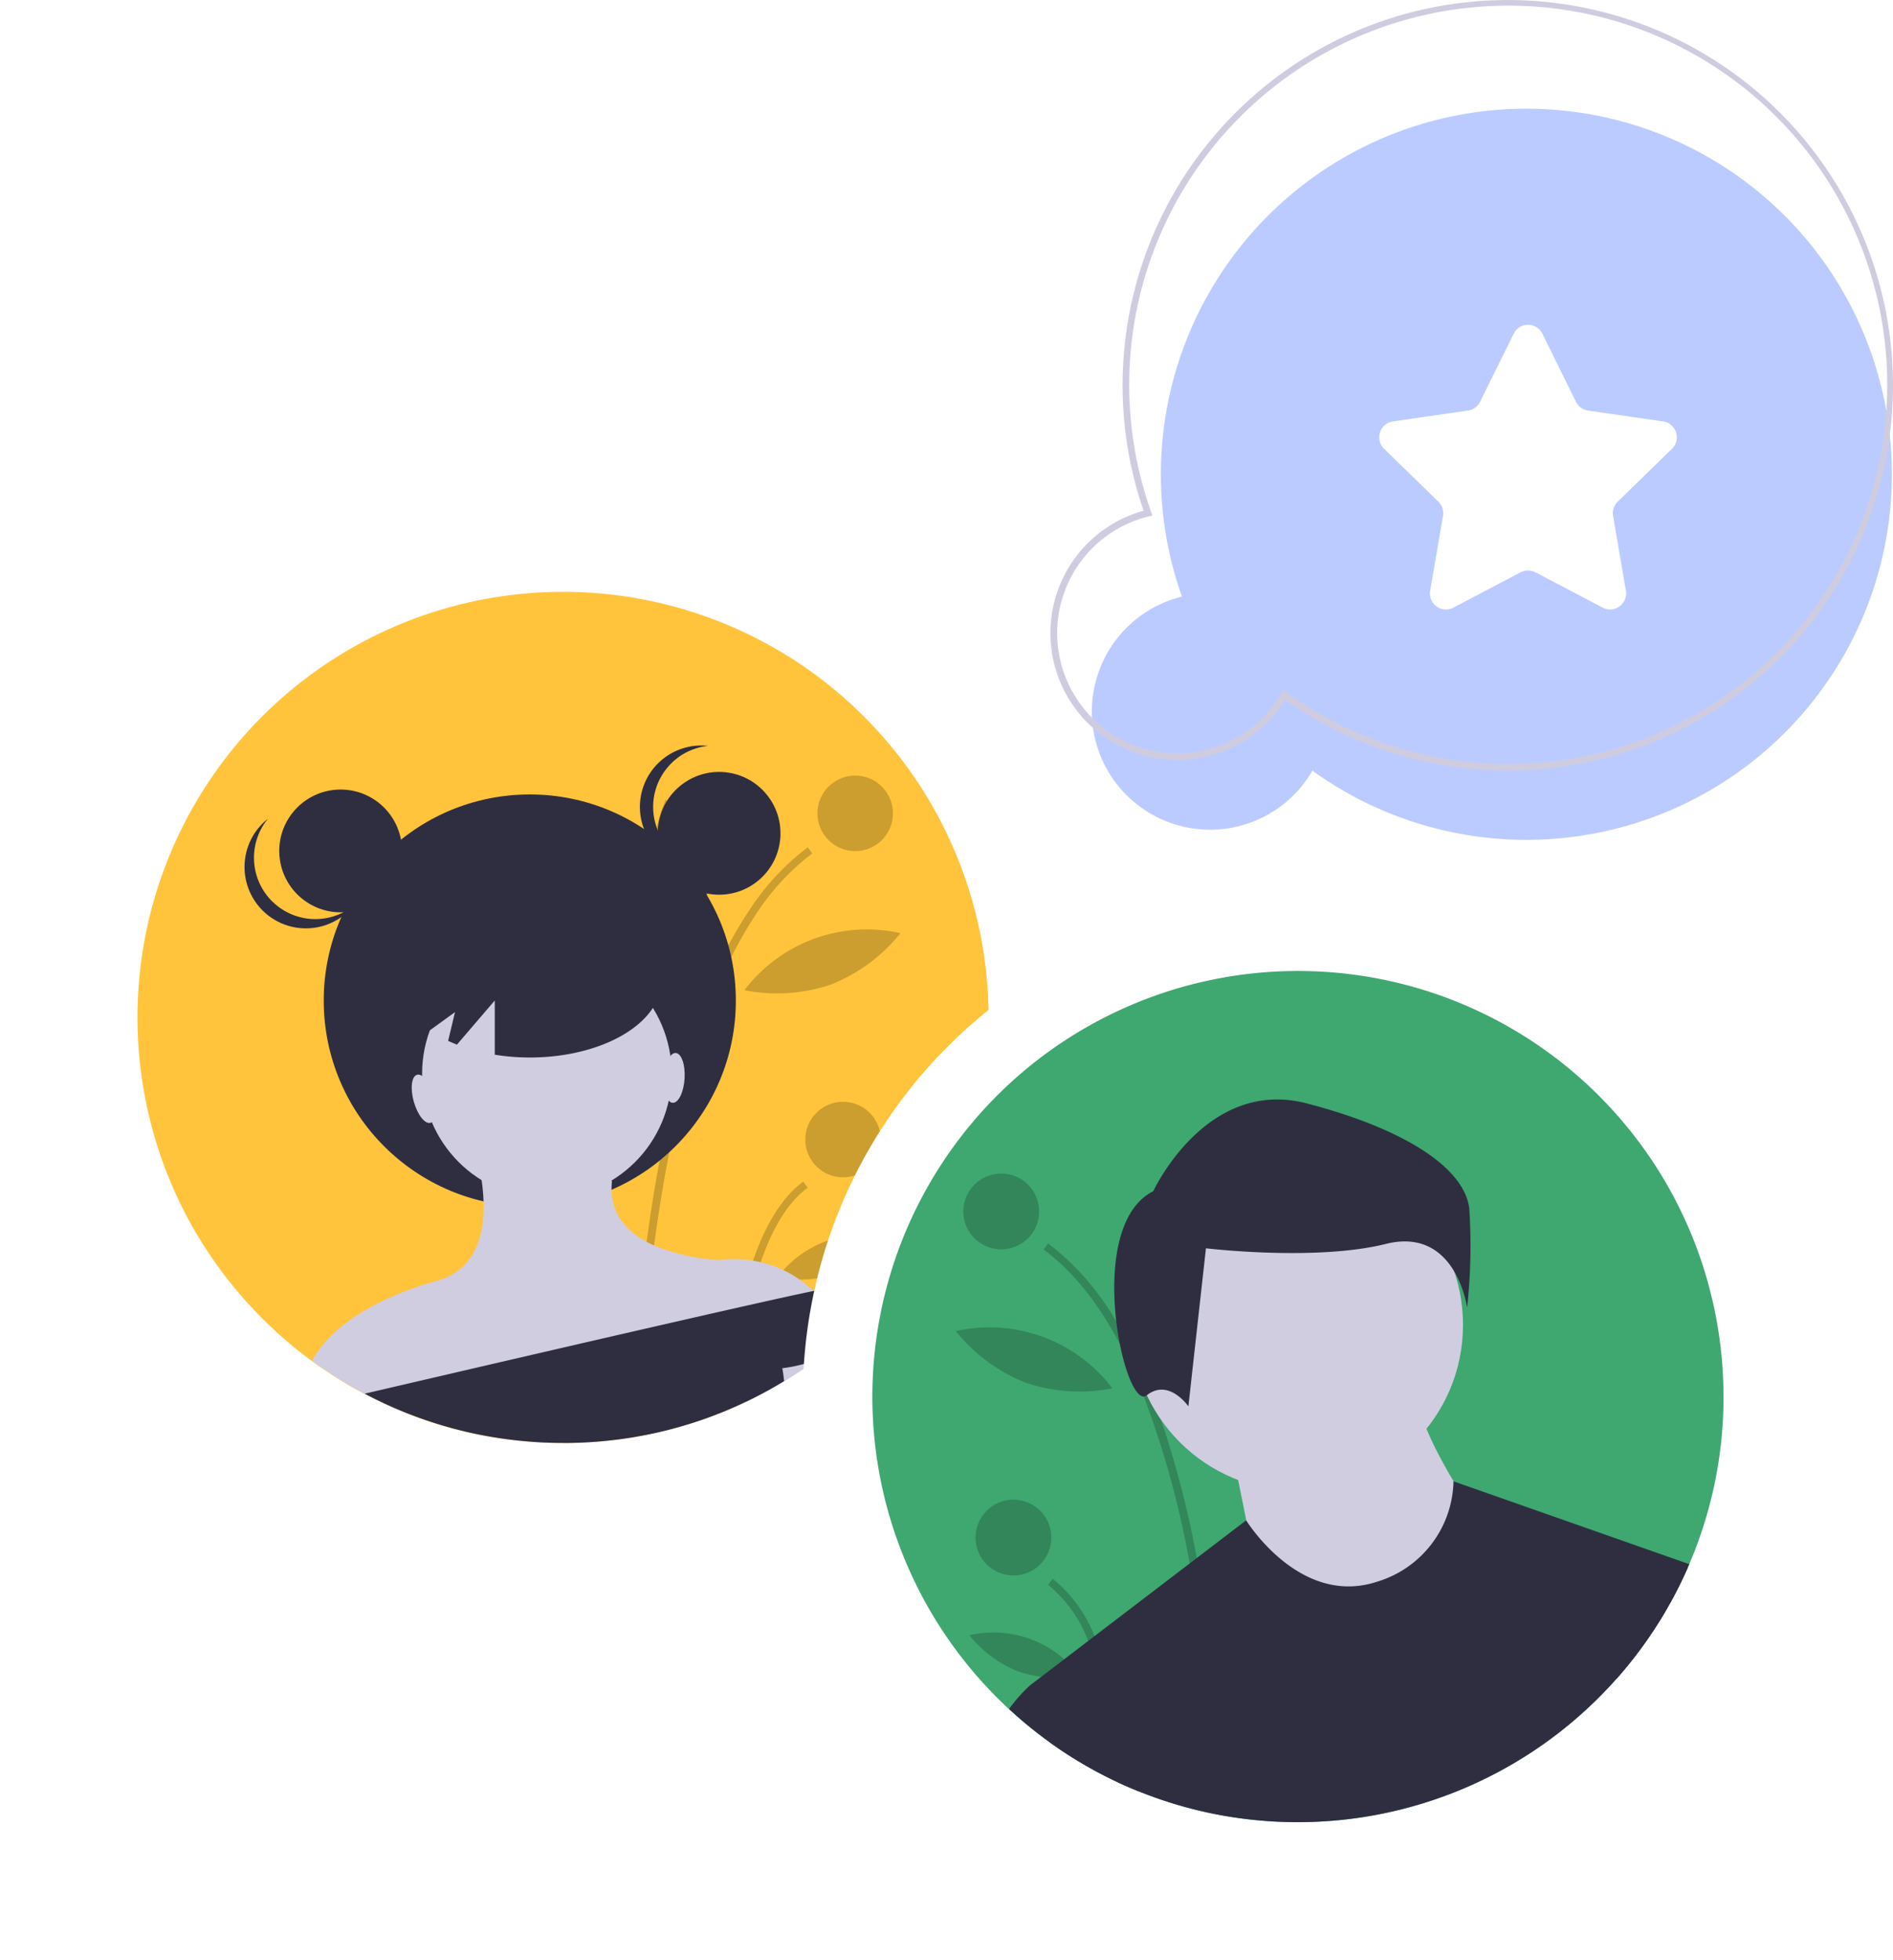 <svg xmlns="http://www.w3.org/2000/svg" xmlns:xlink="http://www.w3.org/1999/xlink" width="251" height="259.797" viewBox="0 0 251 259.797">
  <defs>
    <filter id="woman-s-face-38289" x="0" y="60.225" width="149.306" height="149.306" filterUnits="userSpaceOnUse">
      <feOffset input="SourceAlpha"/>
      <feGaussianBlur stdDeviation="3" result="blur"/>
      <feFlood flood-opacity="0.161"/>
      <feComposite operator="in" in2="blur"/>
      <feComposite in="SourceGraphic"/>
    </filter>
    <filter id="woman-s-face-38289-2" x="97.454" y="110.491" width="149.306" height="149.306" filterUnits="userSpaceOnUse">
      <feOffset input="SourceAlpha"/>
      <feGaussianBlur stdDeviation="3" result="blur-2"/>
      <feFlood flood-opacity="0.161"/>
      <feComposite operator="in" in2="blur-2"/>
      <feComposite in="SourceGraphic"/>
    </filter>
  </defs>
  <g id="Group_4968" data-name="Group 4968" transform="translate(-51 -192)">
    <path id="Path_2723" data-name="Path 2723" d="M826.336,167.771a48.463,48.463,0,1,1,17.3,23.074,15.676,15.676,0,1,1-17.3-23.074Z" transform="translate(-618.617 103.322)" fill="#bccbff"/>
    <path id="Path_2724" data-name="Path 2724" d="M814.768,171.108a16.824,16.824,0,0,1-.295-32.515,51.076,51.076,0,1,1,18.786,25.061A16.877,16.877,0,0,1,814.768,171.108Zm60.557-97.9a50.272,50.272,0,0,0-59.847,65.548l.166.467-.481.118a15.929,15.929,0,1,0,17.573,23.446l.248-.43.4.291A50.271,50.271,0,1,0,875.325,73.2Z" transform="translate(-611.843 121.117)" fill="#cfcce0"/>
    <g transform="matrix(1, 0, 0, 1, 51, 192)" filter="url(#woman-s-face-38289)">
      <path id="woman-s-face-38289-3" data-name="woman-s-face-38289" d="M65.653,0A65.653,65.653,0,1,1,0,65.653,65.653,65.653,0,0,1,65.653,0Z" transform="translate(9 69.22)" fill="#fff"/>
    </g>
    <path id="Path_2744" data-name="Path 2744" d="M374.841,168.421a56.27,56.27,0,0,1-4.1,21.149l-.018.043v0a56.176,56.176,0,0,1-7.143,12.626q-.844,1.127-1.741,2.207c-.219.264-.441.526-.663.785q-1.715,1.991-3.609,3.814-.441.426-.891.841l-.21.194a56.385,56.385,0,0,1-4.615,3.789q-1.615,1.194-3.315,2.269-.373.238-.751.467-.656.4-1.324.783-.871.5-1.764.97c-.24.129-.482.252-.724.376-.354.182-.709.357-1.068.529-.062.03-.124.06-.185.088-.234.114-.471.224-.708.334a55.9,55.9,0,0,1-9.592,3.4l-.053.013c-.215.055-.432.108-.649.16-.162.04-.325.078-.489.115a.423.423,0,0,1-.062.015c-.336.078-.671.154-1.01.222-.19.04-.381.08-.571.119-.115.025-.232.047-.347.068l-.434.083c-.08.017-.16.03-.242.043l-.549.1c-.31.053-.624.105-.936.152-.227.035-.452.068-.679.1-.267.038-.534.073-.8.107-.073.012-.147.02-.22.028l-.285.035c-.192.023-.384.045-.578.065-.1.012-.2.022-.3.032q-.285.03-.571.055c-.245.023-.491.043-.738.063-.3.023-.6.045-.9.063-.194.012-.387.023-.583.033-.5.027-.995.045-1.5.058-.249.007-.5.012-.75.015h-.005c-.249,0-.5.005-.749.005a56.616,56.616,0,0,1-7.587-.507q-2.767-.371-5.445-1c-.072-.017-.144-.033-.214-.052-.18-.042-.359-.087-.538-.132-.159-.04-.315-.082-.474-.124a55.98,55.98,0,0,1-11.785-4.539l-.057-.03c-.108-.057-.215-.112-.322-.17q-.353-.185-.7-.377-1.991-1.094-3.879-2.34-.486-.318-.961-.646l-.3-.21-.314-.22q-.413-.293-.821-.593-1.69-1.242-3.28-2.606a56.712,56.712,0,0,1-9.875-10.992q-1.465-2.133-2.734-4.4a56.425,56.425,0,1,1,105.712-27.474Z" transform="translate(-192.767 158.457)" fill="#ffc43b"/>
    <path id="Path_2745" data-name="Path 2745" d="M654.35,390.762c.18-.042.358-.087.536-.131.158-.04.314-.082.472-.123.008-.331.02-.7.032-1.09.1-3.088.329-8.059.875-14.049q.045-.482.09-.97c.195-2.03.423-4.164.7-6.377.008-.073.018-.145.027-.218.221-1.794.473-3.635.755-5.512q.3-1.969.642-3.981l.05-.281c.067-.388.135-.774.2-1.163.195-1.083.4-2.173.62-3.263.767-3.833,1.68-7.69,2.77-11.442a91.668,91.668,0,0,1,4.081-11.415,56.382,56.382,0,0,1,4.449-8.29l.075-.113a31.815,31.815,0,0,1,7.543-8.184l-.592-.809a32.674,32.674,0,0,0-7.527,8l-.033.048a54.489,54.489,0,0,0-4.479,8.029,87.756,87.756,0,0,0-4.272,11.542q-1.637,5.5-2.937,11.908-.457,2.258-.872,4.629l-.14.81s0,.008,0,.012c-.072.416-.14.832-.21,1.253q-.259,1.59-.489,3.155-.354,2.411-.641,4.738-.095.769-.183,1.526-.125,1.068-.236,2.108-.157,1.447-.288,2.833l-.025.255c-.013.146-.027.293-.04.438C654.628,381.92,654.416,387.805,654.35,390.762Z" transform="translate(-519.567 -9.022)" opacity="0.2"/>
    <path id="Path_2746" data-name="Path 2746" d="M731.01,608.019l.057-.03c.343-.178.682-.359,1.021-.546.112-1.328.261-2.787.458-4.321.042-.316.083-.637.13-.96.023-.173.048-.348.073-.524.2-1.351.429-2.745.709-4.146,1.136-5.717,3.023-11.56,6.156-15.167.168-.195.339-.381.517-.562a11.252,11.252,0,0,1,1.433-1.256l-.592-.807a12.817,12.817,0,0,0-1.963,1.8q-.312.347-.609.722c-2.883,3.629-4.684,9-5.8,14.32-.293,1.387-.539,2.773-.749,4.123q-.08.529-.153,1.048C731.368,603.994,731.153,606.154,731.01,608.019Z" transform="translate(-583.462 -231.058)" opacity="0.2"/>
    <ellipse id="Ellipse_223" data-name="Ellipse 223" cx="5.006" cy="5.006" rx="5.006" ry="5.006" transform="translate(159.388 294.818)" opacity="0.2"/>
    <ellipse id="Ellipse_224" data-name="Ellipse 224" cx="5.006" cy="5.006" rx="5.006" ry="5.006" transform="translate(157.776 338.067)" opacity="0.2"/>
    <path id="Path_2747" data-name="Path 2747" d="M678.8,287.032a22.236,22.236,0,0,1-1.282,11.412,20.265,20.265,0,0,1-3.844-21.688A22.238,22.238,0,0,1,678.8,287.032Z" transform="translate(-534.408 21.225)" opacity="0.2"/>
    <path id="Path_2748" data-name="Path 2748" d="M754.9,387.7a22.347,22.347,0,0,1-11.453.748,20.389,20.389,0,0,1,20.687-7.564A22.346,22.346,0,0,1,754.9,387.7Z" transform="translate(-593.741 -65.177)" opacity="0.2"/>
    <path id="Path_2749" data-name="Path 2749" d="M777.855,627.784a15.586,15.586,0,0,1-8.033.509,14.2,14.2,0,0,1,14.5-5.3A15.586,15.586,0,0,1,777.855,627.784Z" transform="translate(-615.729 -266.966)" opacity="0.2"/>
    <path id="Path_2750" data-name="Path 2750" d="M701.96,648.27l.2.1C702.143,648.591,702.095,648.724,701.96,648.27Z" transform="translate(-559.287 -288.295)" fill="#2f2e41"/>
    <path id="Path_2751" data-name="Path 2751" d="M703.245,646.758c0,.023,0,.048.007.071l-.072-.037c0-.022,0-.045.007-.068C703.2,646.434,703.183,646.089,703.245,646.758Z" transform="translate(-560.303 -286.714)" fill="#2f2e41"/>
    <ellipse id="Ellipse_225" data-name="Ellipse 225" cx="27.321" cy="27.32" rx="27.321" ry="27.32" transform="translate(93.926 297.32)" fill="#2f2e41"/>
    <ellipse id="Ellipse_226" data-name="Ellipse 226" cx="16.545" cy="16.545" rx="16.545" ry="16.545" transform="translate(106.968 317.807)" fill="#d0cde1"/>
    <path id="Path_2752" data-name="Path 2752" d="M468.841,574.78l-.02.005-3.848.923-8.013,1.923-1.093.263-12.185,2.923-1.035.249-29.563,7.094a55.5,55.5,0,0,1-5.848-2.634l-.057-.03c-.108-.057-.215-.111-.321-.17q-.352-.185-.7-.376-1.984-1.091-3.867-2.333-.484-.317-.958-.644l-.3-.21-.313-.22q-.412-.292-.819-.591c2.872-5.219,9.71-8.688,16.548-10.586,5.161-1.434,6.3-6.148,6.2-10.342a24.443,24.443,0,0,0-.243-2.858,27.863,27.863,0,0,0-.992-4.449l16.546.552,1.707,3.933a8.915,8.915,0,0,0-.045,1.3c.13,3.226,2.121,5.312,4.579,6.658.319.175.647.338.98.489a25.926,25.926,0,0,0,8.773,1.957,16.893,16.893,0,0,1,4.341.082q.524.08,1.018.191a14.666,14.666,0,0,1,5.342,2.391,15.228,15.228,0,0,1,1.732,1.436A13.752,13.752,0,0,1,468.841,574.78Z" transform="translate(-307.529 -208.567)" fill="#d0cde1"/>
    <path id="Path_2753" data-name="Path 2753" d="M755.956,681.964l-.21.193a56.207,56.207,0,0,1-4.6,3.777q-1.61,1.191-3.3,2.261-.372.237-.749.466-.654.4-1.319.78-.869.5-1.759.967c-.24.128-.481.251-.722.374-.353.181-.707.356-1.065.527-.062.03-.123.06-.185.088l-.7-.584,8.266-10.1,1.662-2.031a4.622,4.622,0,0,1,2.186,1.108,21.788,21.788,0,0,1,2.379,2.053C755.873,681.883,755.915,681.923,755.956,681.964Z" transform="translate(-592.055 -313.571)" fill="#d0cde1"/>
    <path id="Path_2754" data-name="Path 2754" d="M506.069,670.806a1.9,1.9,0,0,1-.093.306,56.229,56.229,0,0,1-4.6,3.777,19.622,19.622,0,0,1-4.291,1.02s.125.626.238,1.707q-.654.4-1.319.78-.869.5-1.759.967c-.24.128-.481.251-.722.374-.353.181-.707.356-1.065.527-.062.03-.123.06-.185.088-.233.113-.469.223-.705.333a55.72,55.72,0,0,1-9.56,3.392l-.053.013c-.215.055-.431.108-.647.16-.161.04-.324.078-.487.115a.411.411,0,0,1-.062.015c-.334.078-.669.153-1.007.221-.19.04-.379.08-.569.118-.115.025-.231.047-.346.068l-.433.083c-.08.017-.16.03-.241.043l-.547.1c-.309.053-.622.1-.933.151-.226.035-.451.068-.677.1-.266.038-.532.073-.8.106-.073.012-.146.02-.22.028l-.284.035c-.191.023-.383.045-.576.065-.1.012-.2.022-.3.031q-.285.03-.569.055c-.245.023-.489.043-.735.063-.3.023-.6.045-.9.063-.193.012-.386.023-.581.033-.5.027-.992.045-1.491.058-.248.007-.5.012-.747.015h0c-.248,0-.5,0-.747,0a56.408,56.408,0,0,1-7.562-.506q-2.758-.369-5.427-1c-.072-.017-.143-.033-.213-.052-.18-.042-.358-.086-.536-.131-.158-.04-.314-.082-.473-.123a55.792,55.792,0,0,1-11.746-4.524l-.057-.03c-.108-.057-.215-.111-.321-.17,9.132-2.128,23.564-5.484,36.087-8.359l1.046-.24c4.625-1.061,8.958-2.05,12.623-2.877l1.115-.249c3.938-.885,7-1.557,8.655-1.893a13.527,13.527,0,0,1,1.354-.238l3.462,5.366Z" transform="translate(-342.356 -302.524)" fill="#2f2e41"/>
    <ellipse id="Ellipse_227" data-name="Ellipse 227" cx="8.138" cy="8.138" rx="8.138" ry="8.138" transform="translate(88.028 296.669)" fill="#2f2e41"/>
    <ellipse id="Ellipse_228" data-name="Ellipse 228" cx="8.138" cy="8.138" rx="8.138" ry="8.138" transform="translate(138.211 294.334)" fill="#2f2e41"/>
    <path id="Path_2755" data-name="Path 2755" d="M662.708,242.137a8.138,8.138,0,0,1,7.265-8.09,8.138,8.138,0,1,0,0,16.18A8.138,8.138,0,0,1,662.708,242.137Z" transform="translate(-525.105 56.834)" fill="#2f2e41"/>
    <path id="Path_2756" data-name="Path 2756" d="M350.861,302.984a8.138,8.138,0,0,1-.472-10.864,8.138,8.138,0,1,0,11.324,11.557A8.138,8.138,0,0,1,350.861,302.984Z" transform="translate(-263.86 8.418)" fill="#2f2e41"/>
    <path id="Path_2757" data-name="Path 2757" d="M486.308,359.777c-9.631,0-17.439,4.554-17.439,10.173,0,2.514,1.569,4.811,4.16,6.586l3.357-2.432-.913,3.811c.379.176.766.346,1.169.5l5.015-5.851v7.188a29.276,29.276,0,0,0,4.65.369c9.631,0,17.439-4.554,17.439-10.173S495.939,359.777,486.308,359.777Z" transform="translate(-365.054 -47.93)" fill="#2f2e41"/>
    <path id="Path_2758" data-name="Path 2758" d="M674.631,303.876s-1.264,5.813,6.634,8.138Z" transform="translate(-536.444 -1.382)" fill="#2f2e41"/>
    <path id="Path_2759" data-name="Path 2759" d="M439.744,310.235s2.906,6.5-5.813,9.405Z" transform="translate(-335.993 -6.678)" fill="#2f2e41"/>
    <ellipse id="Ellipse_229" data-name="Ellipse 229" cx="1.379" cy="3.309" rx="1.379" ry="3.309" transform="translate(104.971 334.85) rotate(-15.639)" fill="#d0cde1"/>
    <ellipse id="Ellipse_230" data-name="Ellipse 230" cx="3.309" cy="1.379" rx="3.309" ry="1.379" transform="translate(138.815 338.115) rotate(-86.476)" fill="#d0cde1"/>
    <g transform="matrix(1, 0, 0, 1, 51, 192)" filter="url(#woman-s-face-38289-2)">
      <path id="woman-s-face-38289-4" data-name="woman-s-face-38289" d="M65.653,0A65.653,65.653,0,1,1,0,65.653,65.653,65.653,0,0,1,65.653,0Z" transform="translate(106.45 119.49)" fill="#fff"/>
    </g>
    <path id="Path_2733" data-name="Path 2733" d="M374.841,168.421a56.229,56.229,0,0,1-4.544,22.218l-.187.431a56.514,56.514,0,0,1-61.48,32.926q-.508-.09-1.015-.187a55.917,55.917,0,0,1-10.206-3.01q-.8-.323-1.6-.669c-.361-.157-.721-.319-1.078-.486a56.426,56.426,0,1,1,80.106-51.222Z" transform="translate(-95.314 208.722)" fill="#3fa770"/>
    <path id="Path_2734" data-name="Path 2734" d="M421.837,404.231q-.508-.09-1.015-.187a231.99,231.99,0,0,0-3.555-33.266,123.42,123.42,0,0,0-6.084-22.129A68.88,68.88,0,0,0,408,341.664c-2.744-5.183-6.073-9.546-10.109-12.5l.594-.811a34.909,34.909,0,0,1,9.051,10.363q1.2,2,2.314,4.263,1.189,2.424,2.269,5.146.689,1.733,1.33,3.586a130.147,130.147,0,0,1,4.751,18.358q.433,2.278.825,4.669A236.735,236.735,0,0,1,421.837,404.231Z" transform="translate(-208.52 28.486)" opacity="0.2"/>
    <path id="Path_2735" data-name="Path 2735" d="M412.078,622.254c-.361-.157-.721-.319-1.078-.486a81.949,81.949,0,0,0-2.162-12.952,42.492,42.492,0,0,0-1.971-5.876,17.632,17.632,0,0,0-5.307-7.431l.594-.81a18.446,18.446,0,0,1,5.549,7.6,52.145,52.145,0,0,1,3.323,11.713C411.545,616.968,411.873,619.82,412.078,622.254Z" transform="translate(-211.578 -193.404)" opacity="0.2"/>
    <ellipse id="Ellipse_220" data-name="Ellipse 220" cx="5.023" cy="5.023" rx="5.023" ry="5.023" transform="translate(178.734 347.579)" opacity="0.2"/>
    <ellipse id="Ellipse_221" data-name="Ellipse 221" cx="5.023" cy="5.023" rx="5.023" ry="5.023" transform="translate(180.351 390.814)" opacity="0.2"/>
    <path id="Path_2736" data-name="Path 2736" d="M482.332,302.066a22.31,22.31,0,0,0,1.286,11.45,20.332,20.332,0,0,0,3.857-21.76A22.311,22.311,0,0,0,482.332,302.066Z" transform="translate(-278.637 58.973)" opacity="0.2"/>
    <path id="Path_2737" data-name="Path 2737" d="M337.481,402.721a22.421,22.421,0,0,0,11.491.751,20.456,20.456,0,0,0-20.755-7.589A22.42,22.42,0,0,0,337.481,402.721Z" transform="translate(-150.477 -27.42)" opacity="0.2"/>
    <path id="Path_2738" data-name="Path 2738" d="M345.516,642.8a15.637,15.637,0,0,0,8.06.511,14.25,14.25,0,0,0-14.548-5.32A15.635,15.635,0,0,0,345.516,642.8Z" transform="translate(-159.484 -229.213)" opacity="0.2"/>
    <ellipse id="Ellipse_222" data-name="Ellipse 222" cx="21.996" cy="21.996" rx="21.996" ry="21.996" transform="translate(200.995 345.645)" fill="#d0cde1"/>
    <path id="Path_2739" data-name="Path 2739" d="M547.833,459.66s2.749,13.06,2.749,14.435,13.06,7.561,13.06,7.561l11.685-2.062,4.124-12.373s-6.874-10.31-6.874-14.435Z" transform="translate(-333.434 -75.179)" fill="#d0cde1"/>
    <path id="Path_2740" data-name="Path 2740" d="M474.632,528.267l-.187.431a56.514,56.514,0,0,1-61.48,32.926q-.508-.09-1.015-.187a55.9,55.9,0,0,1-10.206-3.01q-.8-.323-1.6-.669c-.36-.157-.721-.319-1.078-.486a56.362,56.362,0,0,1-9.223-5.388l-2.607-7.563,1.466-1.118,3.015-2.3,3.217-2.455.836-.639,12.621-9.635.931-.711,6.56-5.008,0,0s7.094,11.56,17.405,8.122a14.218,14.218,0,0,0,10.086-13.292Z" transform="translate(-199.648 -128.907)" fill="#2f2e41"/>
    <path id="Path_2741" data-name="Path 2741" d="M459.218,226.217s6.984-15.131,20.369-11.639,20.951,8.729,21.533,13.967a74.742,74.742,0,0,1-.291,13.094s-1.455-10.766-10.766-8.438-23.86.582-23.86.582l-2.328,20.951s-2.619-3.783-5.529-1.455S449.906,230.873,459.218,226.217Z" transform="translate(-255.302 123.703)" fill="#2f2e41"/>
    <path id="Path_2742" data-name="Path 2742" d="M387.815,693.377q-.8-.323-1.6-.669c-.361-.157-.721-.319-1.078-.486a56.566,56.566,0,0,1-14.621-9.8,19.779,19.779,0,0,1,2.791-3.153h10.311l1.546,5.2Z" transform="translate(-185.719 -263.856)" fill="#2f2e41"/>
    <path id="Path_2743" data-name="Path 2743" d="M853.529,576.32l8.845,1.563a56.41,56.41,0,0,1-9.475,14.784Z" transform="translate(-587.578 -178.092)" fill="#2f2e41"/>
    <path id="star" d="M21.637,2.232l4.451,9.019a2.124,2.124,0,0,0,1.6,1.162l9.953,1.446a2.125,2.125,0,0,1,1.178,3.624l-7.2,7.02a2.125,2.125,0,0,0-.611,1.881l1.7,9.913a2.126,2.126,0,0,1-3.084,2.241l-8.9-4.68a2.128,2.128,0,0,0-1.978,0l-8.9,4.68A2.125,2.125,0,0,1,6.758,36.3l1.7-9.913A2.125,2.125,0,0,0,7.847,24.5l-7.2-7.02a2.125,2.125,0,0,1,1.178-3.624l9.953-1.446a2.124,2.124,0,0,0,1.6-1.162l4.451-9.019A2.124,2.124,0,0,1,21.637,2.232Z" transform="translate(233.874 234.012)" fill="#fff"/>
  </g>
</svg>
